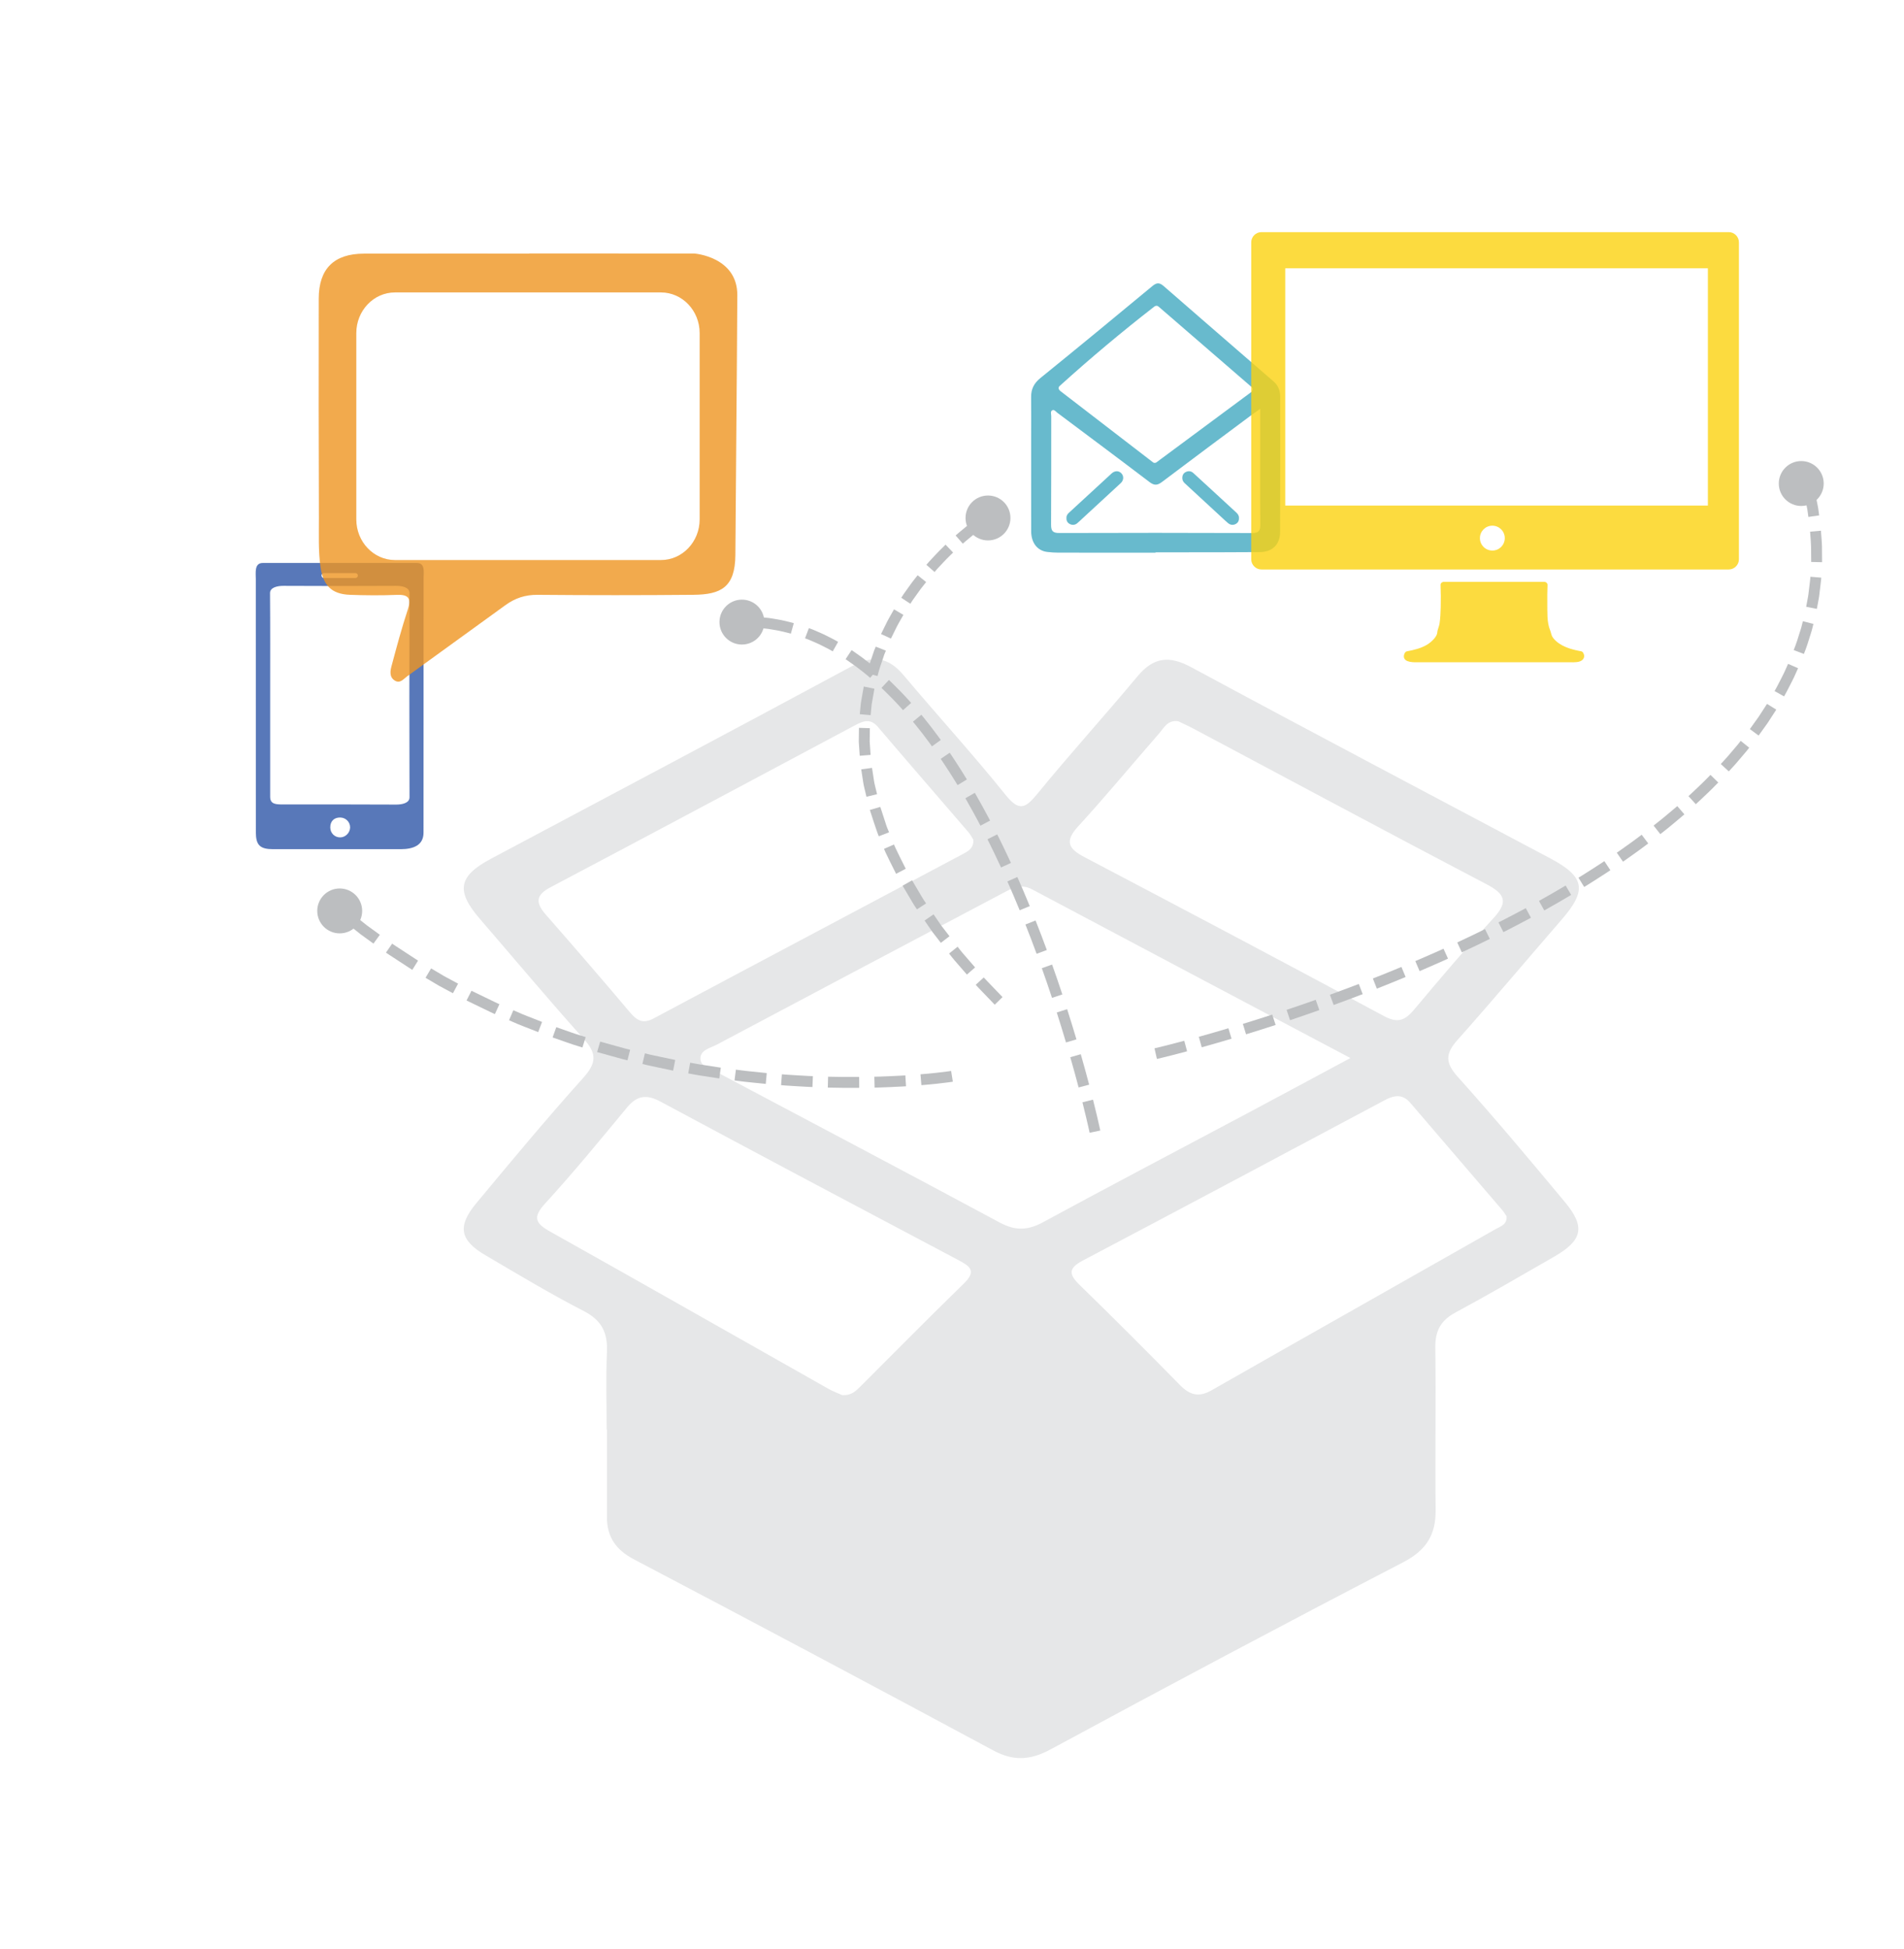 <?xml version="1.0" encoding="utf-8"?>
<!-- Generator: Adobe Illustrator 16.0.4, SVG Export Plug-In . SVG Version: 6.00 Build 0)  -->
<!DOCTYPE svg PUBLIC "-//W3C//DTD SVG 1.1//EN" "http://www.w3.org/Graphics/SVG/1.1/DTD/svg11.dtd">
<svg version="1.1" id="Layer_1" xmlns="http://www.w3.org/2000/svg" xmlns:xlink="http://www.w3.org/1999/xlink" x="0px" y="0px"
	 width="621px" height="635.697px" viewBox="0 0 621 635.697" enable-background="new 0 0 621 635.697" xml:space="preserve">
<g opacity="0.8">
	<path fill="#42A9C1" d="M403.16,167.102c-3.067-2.815-6.127-5.64-9.19-8.46c-1.585-1.459-3.168-2.922-4.763-4.372
		c-0.727-0.662-1.582-0.746-2.437-0.336c-0.843,0.404-1.186,1.139-1.153,2.081c0.022,0.705,0.365,1.2,0.854,1.65
		c4.023,3.711,8.042,7.428,12.066,11.141c0.662,0.612,1.313,1.238,2.008,1.812c0.736,0.61,1.596,0.733,2.453,0.3
		c0.766-0.386,1.136-1.061,1.096-1.96C404.144,168.176,403.72,167.615,403.16,167.102z"/>
	<path fill="#42A9C1" d="M362.615,154.36c-0.636,0.554-1.242,1.145-1.863,1.718c-4.047,3.727-8.093,7.455-12.143,11.18
		c-0.521,0.479-0.838,1.039-0.781,1.732c-0.031,0.917,0.375,1.565,1.145,1.94c0.827,0.404,1.658,0.309,2.373-0.282
		c0.628-0.518,1.206-1.096,1.806-1.649c4.131-3.808,8.269-7.609,12.387-11.432c0.998-0.927,1.053-2.294,0.208-3.197
		C364.914,153.479,363.646,153.464,362.615,154.36z"/>
	<path fill="#42A9C1" d="M417.541,129.321c-0.001-1.96-0.689-3.649-2.185-4.943c-3.669-3.18-7.342-6.357-11.014-9.534l-13.462-11.68
		c-3.778-3.278-7.559-6.553-11.322-9.845c-1.467-1.282-2.348-1.146-3.768,0.032c-12.106,10.042-24.242,20.048-36.463,29.949
		c-2.108,1.707-3.056,3.618-3.023,6.237c0.054,4.29,0.014,8.582,0.014,12.873c-0.002,10.297-0.017,20.595,0.007,30.892
		c0.01,3.783,2.053,6.348,5.276,6.716c1.207,0.137,2.426,0.225,3.637,0.227c10.553,0.017,21.105,0.01,31.658,0.01
		c0-0.041,0-0.081,0-0.121c2.922,0,5.844,0.004,8.767,0c8.415-0.015,16.83,0.004,25.243-0.07c4.083-0.036,6.592-2.465,6.607-6.548
		C417.579,158.784,417.545,144.053,417.541,129.321z M345.602,125.897c0.061-0.054,0.119-0.106,0.178-0.159
		c0.002-0.003,0.006-0.005,0.008-0.008c9.885-8.947,20.138-17.531,30.663-25.713c0.466-0.362,0.985-0.4,1.449,0
		c5.479,4.737,10.957,9.474,16.435,14.212l5.031,4.349c2.971,2.569,5.941,5.137,8.913,7.706c0.544,0.471,0.284,1.246-0.208,1.608
		c-10.311,7.643-20.62,15.285-30.932,22.929c-0.26,0.191-0.775,0.198-1.034,0c-10.099-7.772-20.198-15.544-30.296-23.316
		c-0.08-0.062-0.146-0.135-0.203-0.208C345.233,126.937,345.105,126.346,345.602,125.897z M408.351,173.846
		c-20.964-0.083-41.925-0.076-62.888-0.008c-2.112,0.006-2.661-0.711-2.649-2.727c0.077-11.805,0.031-23.61,0.049-35.416
		c0.003-0.664-0.374-1.6,0.421-1.92c0.592-0.239,1.11,0.505,1.613,0.883c10.02,7.505,20.061,14.982,30.024,22.562
		c1.539,1.169,2.554,1.116,4.064-0.025c9.871-7.464,19.813-14.834,29.735-22.23c0.616-0.46,1.257-0.886,2.301-1.617
		c0,3.806,0,7.089,0,10.372c0,9.087-0.054,18.173,0.042,27.259C411.084,173.051,410.623,173.854,408.351,173.846z"/>
</g>
<g id="inHA4o_1_">
	<g>
		<path fill-rule="evenodd" clip-rule="evenodd" fill="#E6E7E8" d="M197.865,466.183c0-8.396-0.279-16.806,0.092-25.187
			c0.277-6.289-1.644-10.361-7.557-13.403c-10.938-5.626-21.498-12.001-32.119-18.229c-8.293-4.863-9.182-9.42-2.97-16.896
			c11.444-13.776,22.905-27.555,34.868-40.875c4.225-4.704,4.662-7.794,0.352-12.595c-11.592-12.905-22.726-26.221-34.061-39.356
			c-7.841-9.084-6.962-13.905,3.604-19.53c39.275-20.91,78.607-41.717,117.771-62.834c6.899-3.72,11.904-2.965,16.879,2.951
			c10.984,13.065,22.523,25.674,33.211,38.972c4.408,5.486,6.449,4.539,10.387-0.278c10.619-12.998,21.923-25.436,32.67-38.334
			c5.219-6.264,10.321-6.868,17.533-2.978c38.914,20.991,78.042,41.586,117.088,62.332c11.303,6.005,12.07,10.375,3.769,19.944
			c-11.37,13.105-22.522,26.403-34.065,39.354c-3.948,4.43-3.958,7.406,0.137,11.963c11.967,13.315,23.474,27.054,34.932,40.818
			c6.794,8.161,5.789,12.514-3.573,17.892c-10.678,6.134-21.317,12.343-32.153,18.187c-4.807,2.592-6.596,6.035-6.524,11.449
			c0.233,17.63-0.088,35.269,0.103,52.9c0.088,8.161-3.068,13.176-10.605,17.087c-38.5,19.979-76.792,40.366-114.945,60.999
			c-6.668,3.604-12.127,3.912-18.781,0.333c-38.938-20.947-77.975-41.712-117.115-62.275c-5.963-3.132-8.844-7.351-8.84-13.861
			c0.006-9.516,0.002-19.03,0.002-28.547C197.922,466.183,197.893,466.183,197.865,466.183z M440.44,345.074
			c-36.137-19.136-69.999-37.036-103.819-55.018c-3.949-2.1-6.986-0.113-10.184,1.576c-30.918,16.347-61.842,32.687-92.721,49.108
			c-2.099,1.115-5.438,1.705-5.268,4.702c0.131,2.329,3.056,3.008,4.988,4.034c30.887,16.407,61.842,32.688,92.645,49.254
			c5.027,2.703,9.105,2.607,14.066-0.085c22.129-12.015,44.434-23.702,66.662-35.536C417.355,357.496,427.867,351.82,440.44,345.074
			z M491.362,396.66c-0.431-0.625-0.845-1.356-1.381-1.982c-10.005-11.684-20.028-23.35-30.038-35.029
			c-2.498-2.916-5.219-2.471-8.256-0.854c-32.829,17.496-65.653,35-98.561,52.346c-4.689,2.473-4.574,4.459-0.999,7.934
			c11.03,10.727,21.896,21.625,32.675,32.604c3.182,3.242,6.104,4.182,10.315,1.781c30.858-17.594,61.806-35.032,92.687-52.589
			C489.354,399.989,491.64,399.391,491.362,396.66z M274.732,455.028c2.921,0.109,4.35-1.292,5.732-2.67
			c11.3-11.254,22.473-22.637,33.911-33.747c4.351-4.227,1.804-5.733-1.968-7.729c-32.389-17.133-64.762-34.297-97.043-51.629
			c-4.521-2.428-7.63-1.944-10.873,1.972c-8.74,10.556-17.437,21.172-26.684,31.274c-4.203,4.592-3.15,6.498,1.664,9.196
			c30.258,16.955,60.396,34.123,90.591,51.188C271.746,453.835,273.584,454.507,274.732,455.028z M384.271,235.221
			c-3.475-0.469-4.621,2.147-6.199,3.957c-8.822,10.114-17.384,20.464-26.444,30.358c-4.426,4.834-3.187,7.243,2.016,9.978
			c32.669,17.172,65.305,34.412,97.804,51.906c4.546,2.446,6.902,1.286,9.824-2.2c8.439-10.07,16.941-20.107,25.838-29.771
			c4.883-5.303,3.778-7.888-2.264-11.053c-31.949-16.735-63.727-33.802-95.571-50.74
			C387.553,236.739,385.764,235.945,384.271,235.221z M317.467,273.88c-0.402-0.628-0.895-1.637-1.603-2.462
			c-9.843-11.461-19.757-22.861-29.553-34.363c-2.459-2.887-4.857-1.884-7.442-0.507c-33.084,17.627-66.137,35.316-99.291,52.81
			c-4.988,2.631-4.893,5.14-1.529,8.973c9.223,10.517,18.357,21.114,27.383,31.8c2.273,2.691,4.229,3.908,7.783,2.01
			c33.562-17.925,67.197-35.711,100.789-53.579C315.678,277.671,317.59,276.751,317.467,273.88z"/>
	</g>
</g>
<g opacity="0.8">
	<path fill="#FBD20F" d="M515.851,212.465c-0.134-0.066-0.271-0.098-0.405-0.093c-3.154-0.603-6.545-1.556-8.699-4.085
		c-0.862-1.012-0.789-1.841-1.176-2.766c-1.088-2.611-0.871-6.013-0.912-8.781c-0.03-1.984-0.006-3.973,0.076-5.955
		c0.023-0.549-0.477-1.008-1.008-1.008c-10.957,0-21.915,0-32.873,0c-0.531,0-1.031,0.459-1.009,1.008
		c0.102,2.428,0.109,4.862,0.051,7.289c-0.04,1.766-0.127,3.543-0.377,5.291c-0.139,0.972-0.685,1.972-0.741,2.916
		c-0.078,1.362-1.882,3.105-3.322,3.974c-1.984,1.197-4.319,1.747-6.572,2.167c-0.662,0.123-1.018,1.063-1.01,1.639
		c0.03,2.151,3.48,1.938,4.92,1.938c2.443,0,4.888,0,7.331,0c4.933,0,9.869,0,14.805,0c5.851,0,11.702,0,17.554,0
		c3.231,0,6.464,0,9.696,0c1.202,0,3.056,0.116,3.991-0.831c0.629-0.638,0.665-1.496,0.207-2.19
		C516.303,212.75,516.133,212.561,515.851,212.465z"/>
	<path fill="#FBD20F" d="M563.854,75.707c-3.852,0-7.7,0-11.55,0h-5.841c-12.568,0-25.139,0-37.705,0c-15.275,0-30.552,0-45.826,0
		c-12.511,0-25.021,0-37.531,0c-4.668,0-9.333,0-13.998,0c-1.803,0-3.305,1.503-3.305,3.305c0,7.42,0,14.84,0,22.26
		c0,14.857,0,29.716,0,44.574c0,11.195,0,22.389,0,33.583c0,1,0,1.999,0,2.997c0,1.802,1.502,3.305,3.305,3.305
		c5.443,0,10.889,0,16.332,0c12.921,0,25.842,0,38.762,0c15.273,0,30.551,0,45.826,0c12.51,0,25.021,0,37.533,0
		c4.664,0,9.331,0,13.998,0c1.801,0,3.302-1.503,3.302-3.305c0-7.42,0-14.84,0-22.26c0-14.857,0-29.716,0-44.575
		c0-11.195,0-22.388,0-33.583c0-1,0-1.999,0-2.997C567.155,77.21,565.654,75.707,563.854,75.707z M486.74,179.562
		c-2.242,0-4.057-1.816-4.057-4.056c0-2.24,1.814-4.056,4.057-4.056c2.238,0,4.054,1.816,4.054,4.056
		C490.794,177.746,488.979,179.562,486.74,179.562z M557.033,164.881H419.195V87.504h119.527h5.84h12.471V164.881z"/>
</g>
<path opacity="0.8" fill-rule="evenodd" clip-rule="evenodd" fill="#2F56A7" d="M135.928,183.603c-15.432,0-34.779,0-50.211,0
	c-2.821,0-2.288,3.185-2.287,5.324c0.019,27.466,0.01,54.934,0.014,82.4c0,4.312,1.31,5.628,5.646,5.631
	c13.209,0.01,28.374,0.01,41.583,0c4.153-0.003,7.458-1.271,7.462-5.389c0.013-14.603,0.015-29.207,0.015-43.81l0.002-26.344
	c0-4.267-0.001-8.534,0-12.801C138.152,186.6,138.758,183.603,135.928,183.603z M105.665,186.905h10.251
	c0.445,0,0.805,0.361,0.805,0.806s-0.359,0.805-0.805,0.805h-10.251c-0.444,0-0.806-0.36-0.806-0.805
	S105.221,186.905,105.665,186.905z M111.033,273.108c-1.834,0.051-3.283-1.353-3.315-3.21c-0.033-2.005,1.183-3.264,3.163-3.276
	c1.844-0.012,3.326,1.438,3.309,3.235C114.173,271.562,112.717,273.064,111.033,273.108z M133.563,260.048
	c0.006,1.917-2.535,2.371-4.375,2.36c-13.018-0.075-23.692-0.039-36.712-0.041c-2.399,0-4.361-0.006-4.361-2.476
	c-0.002-11.044-0.002-22.089-0.002-33.133c0-11.105,0.045-22.211-0.044-33.316c-0.015-1.915,2.54-2.378,4.38-2.367
	c13.018,0.073,23.693,0.069,36.711,0.001c1.799-0.009,4.411,0.384,4.404,2.336c-0.01,2.667-0.007,5.334-0.013,8.001l-0.036,26.329
	C133.516,238.512,133.531,249.28,133.563,260.048z"/>
<path opacity="0.8" fill-rule="evenodd" clip-rule="evenodd" fill="#EE9521" d="M226.43,82.679
	c-17.956-0.025-35.914-0.008-53.874-0.008v0.042c-17.955,0-35.912-0.026-53.871,0.011c-9.734,0.019-14.709,4.905-14.73,14.667
	c-0.049,23.896-0.019,47.791,0.053,71.686c0.016,5.2-0.215,10.391,0.495,15.605c0.832,6.116,3.472,9.084,9.628,9.314
	c5.063,0.189,10.144,0.224,15.203,0.021c3.822-0.153,4.917,0.985,3.668,4.792c-1.988,6.045-3.645,12.204-5.286,18.357
	c-0.431,1.62-0.793,3.612,0.993,4.766c1.777,1.147,2.9-0.494,4.143-1.395c10.67-7.725,21.35-15.434,32.004-23.178
	c3.143-2.286,6.485-3.397,10.488-3.361c16.941,0.153,33.887,0.15,50.83-0.005c8.947-0.083,13.609-2.413,13.674-13.019
	c0.172-28.229,0.492-56.458,0.631-84.688C240.538,83.693,226.43,82.679,226.43,82.679z M228.194,169.396
	c0,7.32-5.65,13.257-12.617,13.257h-86.748c-6.967,0-12.617-5.937-12.617-13.257v-60.762c0-7.32,5.65-13.257,12.617-13.257h86.748
	c6.967,0,12.617,5.937,12.617,13.257V169.396z"/>
<g>
	<g>
		<g>
			<g>
				<g>
					<path fill="#BCBEC0" d="M311.676,174.641l2.344,2.672c0,0,1.641-1.45,3.35-2.809c0.858-0.673,1.723-1.335,2.379-1.809
						c0.646-0.453,1.076-0.755,1.076-0.755l-1.949-2.971c0,0-0.128,0.086-0.351,0.238c-0.208,0.147-0.503,0.357-0.858,0.609
						c-0.7,0.504-1.607,1.199-2.504,1.903C313.379,173.138,311.677,174.642,311.676,174.641z"/>
					<path fill="#BCBEC0" d="M302.14,184.208l2.673,2.341c0,0,0.359-0.414,0.896-1.035c0.562-0.601,1.31-1.401,2.058-2.201
						c0.736-0.812,1.538-1.561,2.116-2.145c0.583-0.578,0.973-0.964,0.973-0.964l-2.459-2.566c0,0-0.402,0.399-1.008,0.998
						c-0.599,0.604-1.428,1.381-2.19,2.221c-0.774,0.829-1.549,1.658-2.13,2.279C302.512,183.779,302.14,184.208,302.14,184.208z"/>
					<path fill="#BCBEC0" d="M293.949,194.959l2.969,1.953c0,0,0.297-0.46,0.74-1.149c0.478-0.667,1.113-1.558,1.75-2.447
						c0.629-0.896,1.281-1.775,1.806-2.408c0.511-0.643,0.851-1.072,0.851-1.072l-2.773-2.221c0,0-0.354,0.444-0.883,1.112
						c-0.543,0.656-1.219,1.568-1.873,2.498c-0.66,0.924-1.32,1.849-1.816,2.542C294.258,194.481,293.949,194.959,293.949,194.959z"
						/>
					<path fill="#BCBEC0" d="M287.355,206.79l3.231,1.479c0,0,0.964-1.958,1.927-3.917c0.49-0.975,1.067-1.906,1.461-2.624
						c0.404-0.712,0.674-1.187,0.674-1.187l-3.06-1.807c0,0-0.28,0.495-0.702,1.236c-0.411,0.748-1.009,1.717-1.521,2.733
						C288.361,204.747,287.355,206.79,287.355,206.79z"/>
					<path fill="#BCBEC0" d="M282.781,219.56l3.433,0.921c0.001,0,0.495-2.124,1.25-4.173c0.347-1.034,0.693-2.067,0.954-2.842
						c0.311-0.756,0.518-1.261,0.518-1.261l-3.305-1.304c0,0-0.217,0.527-0.541,1.318c-0.272,0.811-0.637,1.892-1,2.972
						C283.303,217.336,282.782,219.561,282.781,219.56z"/>
					<path fill="#BCBEC0" d="M280.428,232.931l3.539,0.311c0,0,0.052-0.542,0.129-1.355c0.039-0.407,0.084-0.881,0.132-1.389
						c0.024-0.254,0.049-0.517,0.074-0.784c0.047-0.264,0.095-0.532,0.142-0.8c0.379-2.145,0.756-4.29,0.756-4.29l-3.479-0.724
						c0,0-0.396,2.248-0.793,4.496c-0.049,0.281-0.099,0.562-0.146,0.838c-0.027,0.28-0.055,0.555-0.08,0.821
						c-0.051,0.533-0.098,1.03-0.139,1.456C280.481,232.362,280.428,232.931,280.428,232.931z"/>
					<path fill="#BCBEC0" d="M280.408,246.493l3.542-0.292c0,0-0.149-2.175-0.298-4.351c0.029-2.179,0.058-4.357,0.058-4.357
						l-3.552-0.109c0,0-0.029,2.281-0.059,4.562C280.254,244.22,280.408,246.493,280.408,246.493z"/>
				</g>
			</g>
			<g>
				<g>
					<path fill="#BCBEC0" d="M282.602,259.857l3.454-0.834c0,0-0.128-0.532-0.318-1.329c-0.173-0.801-0.489-1.854-0.659-2.932
						c-0.332-2.158-0.665-4.316-0.665-4.316l-3.521,0.479c0,0,0.348,2.25,0.695,4.501c0.179,1.124,0.505,2.216,0.684,3.05
						C282.469,259.305,282.602,259.857,282.602,259.857z"/>
					<path fill="#BCBEC0" d="M286.658,272.74l3.312-1.288c0,0-0.209-0.507-0.523-1.268c-0.334-0.754-0.615-1.815-0.972-2.851
						c-0.679-2.083-1.357-4.166-1.357-4.166l-3.411,0.995C283.707,264.163,286.467,272.816,286.658,272.74z"/>
					<path fill="#BCBEC0" d="M292.268,284.99l3.147-1.651c0.001,0-3.981-7.843-3.806-7.919l-3.259,1.417
						C288.176,276.922,292.269,284.99,292.268,284.99z"/>
					<path fill="#BCBEC0" d="M299.074,296.581l2.98-1.937c0,0-0.311-0.456-0.777-1.139c-0.449-0.693-0.987-1.654-1.554-2.598
						c-1.12-1.896-2.239-3.791-2.239-3.791l-3.092,1.752c0,0,1.147,1.943,2.295,3.886c0.581,0.967,1.135,1.953,1.594,2.662
						C298.758,296.115,299.074,296.581,299.074,296.581z"/>
					<path fill="#BCBEC0" d="M306.86,307.503l2.822-2.16c0,0-1.352-1.747-2.702-3.494c-1.248-1.819-2.495-3.638-2.495-3.638
						l-2.927,2.015c0,0,1.274,1.858,2.549,3.716C305.484,305.722,306.86,307.503,306.86,307.503z"/>
					<path fill="#BCBEC0" d="M315.356,317.856l2.677-2.337c0,0-1.447-1.671-2.895-3.343c-0.713-0.845-1.474-1.652-1.967-2.318
						c-0.506-0.655-0.844-1.092-0.844-1.092l-2.771,2.224c0,0,0.344,0.445,0.859,1.112c0.504,0.679,1.273,1.498,1.998,2.357
						C313.886,316.157,315.356,317.856,315.356,317.856z"/>
					<path fill="#BCBEC0" d="M324.434,327.675l2.545-2.479c0,0-1.533-1.597-3.066-3.194c-0.767-0.798-1.533-1.597-2.107-2.195
						c-0.585-0.59-0.938-1.016-0.938-1.016l-2.63,2.39c0,0,0.359,0.432,0.951,1.031c0.582,0.607,1.359,1.417,2.137,2.226
						C322.879,326.056,324.434,327.675,324.434,327.675z"/>
				</g>
			</g>
		</g>
	</g>
</g>
<g>
	<g>
		<g>
			<g>
				<g>
					<path fill="#BCBEC0" d="M387.174,342.874l-0.918-3.434c0,0-2.429,0.636-4.857,1.271c-1.217,0.304-2.432,0.606-3.344,0.834
						c-0.907,0.216-1.512,0.36-1.512,0.36l0.793,3.464c0,0,0.623-0.148,1.556-0.37c0.923-0.23,2.153-0.537,3.384-0.844
						C384.725,343.515,387.174,342.874,387.174,342.874z"/>
					<path fill="#BCBEC0" d="M401.672,338.766l-1.015-3.405c0,0-2.411,0.708-4.823,1.417c-2.418,0.684-4.836,1.368-4.836,1.368
						l0.953,3.424c0,0,2.434-0.689,4.867-1.378C399.246,339.479,401.672,338.766,401.672,338.766z"/>
					<path fill="#BCBEC0" d="M416.052,334.284l-1.101-3.379c0,0-2.394,0.768-4.787,1.535c-2.4,0.747-4.8,1.495-4.8,1.495
						l1.044,3.396c0,0,2.414-0.752,4.828-1.504C413.645,335.057,416.052,334.284,416.052,334.284z"/>
					<path fill="#BCBEC0" d="M430.314,329.438l-1.185-3.351c0,0-2.372,0.828-4.745,1.656c-2.38,0.808-4.76,1.616-4.76,1.616
						l1.129,3.37c0,0,2.393-0.813,4.787-1.626C427.928,330.271,430.314,329.438,430.314,329.438z"/>
					<path fill="#BCBEC0" d="M444.453,324.235l-1.272-3.318c0,0-2.351,0.888-4.702,1.776c-2.359,0.868-4.718,1.736-4.718,1.736
						l1.214,3.34c0,0,2.373-0.873,4.746-1.746C442.086,325.129,444.453,324.235,444.453,324.235z"/>
					<path fill="#BCBEC0" d="M458.446,318.643l-1.363-3.282c0,0-2.325,0.954-4.649,1.908c-2.333,0.932-4.666,1.864-4.666,1.864
						l1.301,3.307c0,0,2.35-0.938,4.697-1.876C456.106,319.603,458.446,318.643,458.446,318.643z"/>
					<path fill="#BCBEC0" d="M472.273,312.654l-1.462-3.239c0,0-0.571,0.26-1.429,0.65c-0.861,0.379-2.012,0.886-3.16,1.392
						c-2.293,1.023-4.609,1.996-4.609,1.996l1.395,3.268c0,0,2.332-0.979,4.643-2.01c1.158-0.51,2.316-1.019,3.184-1.401
						C471.698,312.916,472.273,312.654,472.273,312.654z"/>
				</g>
			</g>
			<g>
				<g>
					<path fill="#BCBEC0" d="M485.915,306.224l-1.569-3.188c0,0-2.258,1.098-4.516,2.196c-2.272,1.07-4.545,2.14-4.545,2.14
						l1.496,3.223c0,0,2.291-1.078,4.58-2.157C483.639,307.331,485.915,306.224,485.915,306.224z"/>
					<path fill="#BCBEC0" d="M499.324,299.312l-1.689-3.126c0,0-0.551,0.299-1.378,0.748c-0.833,0.438-1.944,1.021-3.056,1.604
						c-2.215,1.181-4.463,2.299-4.463,2.299l1.607,3.169c0,0,2.268-1.127,4.503-2.319c1.122-0.589,2.243-1.178,3.083-1.619
						C498.768,299.614,499.324,299.312,499.324,299.312z"/>
					<path fill="#BCBEC0" d="M512.449,291.862l-1.82-3.052c0,0-2.148,1.293-4.324,2.542c-2.181,1.239-4.361,2.479-4.361,2.479
						l1.729,3.104c0,0,2.204-1.252,4.407-2.504C510.277,293.169,512.449,291.862,512.449,291.862z"/>
					<path fill="#BCBEC0" d="M525.238,283.819l-1.97-2.958c0,0-0.515,0.356-1.308,0.862c-0.788,0.51-1.84,1.191-2.892,1.872
						c-1.047,0.688-2.109,1.353-2.911,1.842c-0.8,0.495-1.333,0.824-1.333,0.824l1.868,3.023c0,0,0.539-0.333,1.348-0.833
						c0.811-0.496,1.886-1.167,2.945-1.864c1.064-0.689,2.129-1.378,2.928-1.895C524.716,284.18,525.238,283.819,525.238,283.819z"
						/>
					<path fill="#BCBEC0" d="M537.578,275.082l-2.137-2.839c0,0-0.5,0.375-1.252,0.938c-0.748,0.567-1.75,1.316-2.777,2.033
						c-1.02,0.726-2.039,1.453-2.804,1.998c-0.761,0.55-1.282,0.897-1.282,0.897l2.021,2.922c0,0,0.527-0.352,1.3-0.909
						c0.775-0.553,1.81-1.289,2.843-2.026c1.041-0.727,2.059-1.487,2.818-2.062C537.07,275.462,537.578,275.082,537.578,275.082z"/>
					<path fill="#BCBEC0" d="M549.377,265.592l-2.326-2.687c0,0-0.469,0.413-1.19,1.011c-0.719,0.602-1.677,1.404-2.636,2.207
						c-0.947,0.814-1.939,1.578-2.674,2.162c-0.734,0.582-1.225,0.97-1.225,0.97l2.196,2.793c0,0,0.498-0.394,1.245-0.985
						c0.746-0.594,1.752-1.369,2.718-2.197c0.975-0.816,1.949-1.633,2.681-2.245C548.9,266.013,549.377,265.592,549.377,265.592z"/>
					<path fill="#BCBEC0" d="M560.422,255.208l-2.54-2.486c0,0-0.438,0.444-1.095,1.109c-0.656,0.667-1.526,1.561-2.444,2.407
						c-0.906,0.858-1.812,1.717-2.492,2.36c-0.673,0.65-1.146,1.059-1.146,1.059l2.394,2.627c0,0,0.481-0.416,1.168-1.079
						c0.693-0.657,1.618-1.532,2.543-2.407c0.936-0.863,1.824-1.776,2.494-2.457C559.975,255.661,560.422,255.208,560.422,255.208z"
						/>
				</g>
			</g>
			<g>
				<g>
					<path fill="#BCBEC0" d="M570.521,243.855l-2.774-2.221c0.001,0-0.374,0.497-0.967,1.218c-0.605,0.711-1.412,1.66-2.219,2.609
						c-0.798,0.957-1.617,1.894-2.263,2.572c-0.632,0.688-1.054,1.147-1.054,1.147l2.614,2.407c0,0,0.431-0.47,1.078-1.174
						c0.659-0.693,1.499-1.654,2.317-2.634c0.826-0.972,1.653-1.945,2.273-2.674C570.135,244.365,570.521,243.855,570.521,243.855z"
						/>
					<path fill="#BCBEC0" d="M579.343,231.444l-3.02-1.874c0,0-1.351,2.084-2.702,4.168c-1.446,2.022-2.893,4.045-2.893,4.045
						l2.854,2.118c0,0,1.488-2.081,2.976-4.161C577.95,233.592,579.343,231.444,579.343,231.444z"/>
					<path fill="#BCBEC0" d="M586.453,217.94l-3.256-1.426c0,0-0.253,0.565-0.633,1.413c-0.376,0.849-0.873,1.983-1.465,3.075
						c-0.567,1.102-1.135,2.204-1.561,3.031c-0.204,0.417-0.405,0.75-0.541,0.984c-0.137,0.234-0.215,0.369-0.215,0.369l3.1,1.738
						c0,0,0.08-0.139,0.221-0.381c0.142-0.243,0.348-0.585,0.561-1.017c0.44-0.855,1.027-1.996,1.615-3.136
						c0.609-1.128,1.127-2.304,1.518-3.185C586.19,218.525,586.453,217.94,586.453,217.94z"/>
					<path fill="#BCBEC0" d="M591.457,203.489l-3.442-0.884c0,0-0.15,0.599-0.376,1.498c-0.203,0.905-0.633,2.068-0.988,3.252
						c-0.69,2.376-1.624,4.67-1.624,4.67l3.323,1.257c0,0,0.968-2.381,1.688-4.853c0.371-1.23,0.813-2.44,1.027-3.382
						C591.3,204.113,591.457,203.489,591.457,203.489z"/>
					<path fill="#BCBEC0" d="M594.006,188.394l-3.543-0.284c0,0-0.007,0.62-0.138,1.538c-0.111,0.92-0.26,2.146-0.408,3.373
						c-0.114,1.232-0.383,2.44-0.544,3.353c-0.17,0.911-0.282,1.519-0.282,1.519l3.485,0.69c0,0,0.118-0.632,0.295-1.582
						c0.168-0.95,0.445-2.208,0.566-3.492c0.154-1.277,0.309-2.555,0.424-3.513C593.996,189.039,594.006,188.394,594.006,188.394z"
						/>
					<path fill="#BCBEC0" d="M593.914,173.087l-3.539,0.313c0,0,0.044,0.617,0.11,1.542c0.05,0.925,0.194,2.157,0.206,3.393
						c0.021,2.472,0.041,4.943,0.041,4.943l3.553,0.083c0,0-0.021-2.572-0.041-5.145c-0.014-1.286-0.162-2.565-0.215-3.528
						C593.961,173.729,593.914,173.087,593.914,173.087z"/>
					<path fill="#BCBEC0" d="M591.389,158.024l-3.451,0.846c0,0,0.154,0.601,0.387,1.501c0.182,0.911,0.423,2.126,0.665,3.341
						c0.229,1.217,0.521,2.424,0.612,3.349c0.125,0.92,0.208,1.533,0.208,1.533l3.519-0.497c0,0-0.086-0.636-0.217-1.59
						c-0.096-0.96-0.396-2.21-0.633-3.47c-0.252-1.258-0.503-2.517-0.691-3.46C591.549,158.645,591.389,158.024,591.389,158.024z"/>
				</g>
			</g>
		</g>
	</g>
</g>
<g>
	<g>
		<g>
			<g>
				<g>
					<path fill="#BCBEC0" d="M300.221,350.38l0.293,3.541c0,0,2.559-0.207,5.115-0.479c1.28-0.152,2.561-0.305,3.52-0.419
						c0.975-0.137,1.623-0.228,1.623-0.228l-0.558-3.51c0,0-0.612,0.086-1.53,0.214c-0.936,0.111-2.186,0.26-3.435,0.409
						C302.74,350.175,300.221,350.379,300.221,350.38z"/>
					<path fill="#BCBEC0" d="M285.17,351.165l0.088,3.553c0,0,0.641-0.015,1.602-0.035c0.961-0.037,2.242-0.086,3.523-0.136
						c2.562-0.103,5.121-0.263,5.121-0.263l-0.219-3.547c0,0-2.525,0.157-5.055,0.259c-1.266,0.049-2.529,0.098-3.479,0.134
						C285.803,351.151,285.17,351.165,285.17,351.165z"/>
					<path fill="#BCBEC0" d="M270.088,351.16l-0.093,3.553c0,0,2.562,0.042,5.124,0.084c2.562,0.001,5.125,0.002,5.125,0.002
						l-0.027-3.554c0,0-2.532-0.001-5.064-0.002C272.62,351.202,270.088,351.16,270.088,351.16z"/>
					<path fill="#BCBEC0" d="M255.021,350.378l-0.269,3.544c0,0,2.553,0.219,5.112,0.344c1.278,0.073,2.557,0.146,3.516,0.201
						c0.96,0.039,1.6,0.065,1.6,0.065l0.15-3.551c0,0-0.633-0.025-1.581-0.064c-0.948-0.054-2.212-0.127-3.476-0.199
						C257.544,350.596,255.021,350.378,255.021,350.378z"/>
					<path fill="#BCBEC0" d="M240.014,348.86l-0.445,3.526c0,0,0.635,0.081,1.588,0.203c0.953,0.13,2.225,0.281,3.501,0.402
						c2.549,0.262,5.098,0.524,5.098,0.524l0.325-3.539c0,0-2.519-0.259-5.038-0.519c-1.261-0.119-2.519-0.27-3.459-0.397
						C240.641,348.941,240.014,348.86,240.014,348.86z"/>
					<path fill="#BCBEC0" d="M225.102,346.588l-0.626,3.498c0,0,0.631,0.115,1.576,0.287c0.944,0.183,2.208,0.394,3.476,0.578
						c2.533,0.39,5.065,0.78,5.065,0.78l0.504-3.519c0,0-2.503-0.385-5.005-0.771c-1.253-0.182-2.502-0.391-3.434-0.571
						C225.725,346.701,225.102,346.588,225.102,346.588z"/>
					<path fill="#BCBEC0" d="M210.338,343.545l-0.812,3.459c0,0,0.623,0.151,1.557,0.378c0.935,0.229,2.193,0.473,3.445,0.744
						c2.508,0.529,5.016,1.06,5.016,1.06l0.686-3.487c0,0-2.477-0.523-4.953-1.047c-1.236-0.268-2.479-0.508-3.4-0.733
						C210.952,343.693,210.338,343.545,210.338,343.545z"/>
				</g>
			</g>
			<g>
				<g>
					<path fill="#BCBEC0" d="M195.754,339.716l-1.004,3.409c0,0,2.472,0.686,4.942,1.371c1.235,0.342,2.472,0.683,3.399,0.938
						c0.933,0.231,1.555,0.386,1.555,0.386l0.875-3.445c0,0-0.615-0.151-1.536-0.38c-0.915-0.252-2.134-0.59-3.354-0.927
						C198.193,340.393,195.754,339.716,195.754,339.716z"/>
					<path fill="#BCBEC0" d="M181.438,335.014l-1.201,3.345c0,0,2.421,0.848,4.842,1.696c1.205,0.441,2.434,0.811,3.352,1.098
						c0.918,0.286,1.529,0.478,1.529,0.478l1.068-3.39c0,0-0.604-0.188-1.51-0.471c-0.905-0.283-2.117-0.646-3.305-1.082
						C183.825,335.851,181.438,335.014,181.438,335.014z"/>
					<path fill="#BCBEC0" d="M167.429,329.484l-1.404,3.265c0,0,0.589,0.256,1.47,0.641c0.881,0.391,2.057,0.901,3.258,1.353
						c2.39,0.936,4.779,1.871,4.779,1.871l1.268-3.319c0,0-2.355-0.923-4.711-1.845c-1.185-0.444-2.344-0.948-3.211-1.333
						C168.008,329.737,167.429,329.484,167.429,329.484z"/>
					<path fill="#BCBEC0" d="M153.772,323.135l-1.608,3.169c0,0,2.31,1.117,4.619,2.234c1.155,0.559,2.311,1.117,3.176,1.536
						c0.432,0.214,0.795,0.383,1.055,0.49c0.258,0.112,0.404,0.176,0.404,0.176l1.471-3.234c0,0-0.145-0.063-0.398-0.174
						c-0.256-0.105-0.613-0.272-1.038-0.482c-0.854-0.413-1.991-0.963-3.129-1.514C156.048,324.235,153.772,323.135,153.772,323.135
						z"/>
					<path fill="#BCBEC0" d="M140.604,315.841l-1.814,3.056c0,0,2.209,1.307,4.419,2.614c2.261,1.215,4.522,2.43,4.522,2.43
						l1.677-3.133c0,0-2.228-1.196-4.454-2.392C142.777,317.128,140.604,315.841,140.604,315.841z"/>
					<path fill="#BCBEC0" d="M127.902,307.762l-2.017,2.927c0,0,0.518,0.379,1.33,0.896c0.806,0.526,1.881,1.229,2.956,1.93
						c2.149,1.404,4.299,2.807,4.299,2.807l1.881-3.015c0,0-2.115-1.382-4.23-2.763c-1.059-0.691-2.117-1.382-2.91-1.9
						C128.411,308.136,127.902,307.762,127.902,307.762z"/>
					<path fill="#BCBEC0" d="M115.842,298.766l-2.212,2.781c0,0,2.011,1.596,4.022,3.192c2.078,1.507,4.156,3.014,4.156,3.014
						l2.081-2.88c0,0-2.045-1.483-4.091-2.965C117.82,300.336,115.842,298.766,115.842,298.766z"/>
				</g>
			</g>
		</g>
	</g>
</g>
<g>
	<g>
		<g>
			<g>
				<g>
					<path fill="#BCBEC0" d="M356.49,358.648l-3.446,0.866c0,0,0.607,2.482,1.214,4.965c0.288,1.243,0.575,2.486,0.791,3.419
						c0.203,0.927,0.338,1.544,0.338,1.544l3.479-0.729c0,0-0.139-0.637-0.349-1.592c-0.218-0.944-0.509-2.203-0.8-3.462
						C357.104,361.154,356.49,358.648,356.49,358.648z"/>
					<path fill="#BCBEC0" d="M352.501,343.824l-3.417,0.977c0,0,0.691,2.464,1.383,4.927c0.665,2.47,1.33,4.94,1.33,4.94
						l3.437-0.905c0,0-0.67-2.488-1.34-4.977C353.197,346.305,352.501,343.824,352.501,343.824z"/>
					<path fill="#BCBEC0" d="M348.055,329.134l-3.385,1.082c0,0,0.766,2.441,1.531,4.882c0.742,2.449,1.482,4.897,1.482,4.897
						l3.407-1.012c0,0-0.747-2.466-1.493-4.933C348.826,331.593,348.055,329.134,348.055,329.134z"/>
					<path fill="#BCBEC0" d="M343.146,314.586l-3.348,1.19c0,0,0.845,2.414,1.689,4.827c0.815,2.424,1.631,4.848,1.631,4.848
						l3.373-1.117c0,0-0.821-2.442-1.643-4.885C343.998,317.019,343.146,314.586,343.146,314.586z"/>
					<path fill="#BCBEC0" d="M337.751,300.208l-3.304,1.309c0,0,0.928,2.382,1.855,4.765c0.896,2.395,1.793,4.79,1.793,4.79
						l3.334-1.228c0,0-0.904-2.415-1.808-4.829C338.687,302.61,337.751,300.208,337.751,300.208z"/>
					<path fill="#BCBEC0" d="M331.807,286.035l-3.248,1.442c0,0,0.257,0.584,0.643,1.461c0.389,0.875,0.9,2.046,1.396,3.224
						c0.987,2.357,1.976,4.713,1.976,4.713l3.287-1.351c0,0-0.998-2.379-1.994-4.758c-0.501-1.189-1.018-2.371-1.41-3.256
						C332.066,286.625,331.807,286.035,331.807,286.035z"/>
					<path fill="#BCBEC0" d="M325.236,272.132l-3.174,1.597c0,0,0.287,0.569,0.719,1.423c0.419,0.86,0.979,2.007,1.537,3.155
						c1.09,2.308,2.182,4.616,2.182,4.616l3.226-1.491c0,0-1.103-2.334-2.206-4.668c-0.565-1.16-1.131-2.321-1.555-3.191
						C325.527,272.708,325.236,272.132,325.236,272.132z"/>
				</g>
			</g>
			<g>
				<g>
					<path fill="#BCBEC0" d="M317.938,258.57l-3.077,1.778c0,0,0.315,0.554,0.787,1.385c0.47,0.833,1.111,1.934,1.714,3.058
						c1.235,2.231,2.415,4.493,2.415,4.493l3.146-1.653c-0.001,0-1.195-2.291-2.447-4.554c-0.61-1.14-1.263-2.257-1.738-3.102
						C318.258,259.133,317.938,258.57,317.938,258.57z"/>
					<path fill="#BCBEC0" d="M309.752,245.5l-2.939,1.998c0,0,1.439,2.097,2.806,4.246c0.701,1.062,1.358,2.153,1.864,2.963
						c0.502,0.812,0.838,1.353,0.838,1.353l3.036-1.846c0,0-0.341-0.55-0.852-1.376c-0.515-0.824-1.182-1.933-1.896-3.014
						C311.219,247.638,309.752,245.5,309.752,245.5z"/>
					<path fill="#BCBEC0" d="M300.502,233.115l-2.738,2.264c0,0,0.419,0.475,1.004,1.227c0.59,0.747,1.378,1.741,2.166,2.736
						c0.762,1.015,1.525,2.03,2.098,2.792c0.559,0.772,0.931,1.287,0.931,1.287l2.882-2.079c0,0-0.381-0.526-0.95-1.314
						c-0.585-0.778-1.365-1.816-2.146-2.854c-0.807-1.019-1.612-2.038-2.217-2.801C300.933,233.603,300.502,233.114,300.502,233.115
						z"/>
					<path fill="#BCBEC0" d="M289.929,221.763l-2.435,2.589c0,0,1.83,1.741,3.592,3.554c0.867,0.921,1.758,1.819,2.388,2.53
						c0.632,0.708,1.054,1.18,1.054,1.18l2.653-2.365c0,0-0.434-0.485-1.085-1.213c-0.646-0.731-1.564-1.658-2.457-2.606
						C291.821,223.562,289.93,221.763,289.929,221.763z"/>
					<path fill="#BCBEC0" d="M277.75,212.038l-1.962,2.963c0,0,0.132,0.084,0.364,0.231c0.225,0.158,0.545,0.384,0.93,0.656
						c0.761,0.558,1.821,1.232,2.801,2.025c2.016,1.506,3.924,3.156,3.924,3.155l2.302-2.708c-0.001,0-1.979-1.711-4.082-3.282
						c-1.02-0.823-2.129-1.533-2.923-2.113c-0.402-0.284-0.738-0.52-0.973-0.685C277.889,212.126,277.75,212.038,277.75,212.038z"/>
					<path fill="#BCBEC0" d="M263.817,204.86l-1.249,3.327c0,0,0.146,0.054,0.402,0.147c0.254,0.102,0.629,0.209,1.055,0.406
						c0.855,0.379,2.012,0.853,3.145,1.378c1.115,0.565,2.241,1.108,3.069,1.549c0.816,0.464,1.36,0.774,1.36,0.774l1.756-3.09
						c0,0-0.572-0.325-1.432-0.812c-0.872-0.464-2.061-1.039-3.236-1.633c-1.197-0.556-2.42-1.059-3.326-1.458
						c-0.449-0.208-0.849-0.324-1.117-0.431C263.973,204.917,263.817,204.86,263.817,204.86z"/>
					<path fill="#BCBEC0" d="M248.49,201.327l-0.32,3.539c0,0,0.619,0.061,1.547,0.152c0.931,0.068,2.149,0.333,3.379,0.516
						c1.229,0.193,2.428,0.539,3.341,0.729c0.456,0.102,0.833,0.191,1.093,0.278c0.261,0.078,0.41,0.123,0.41,0.123l0.961-3.421
						c0,0-0.158-0.047-0.437-0.13c-0.274-0.091-0.678-0.188-1.163-0.297c-0.972-0.205-2.249-0.568-3.559-0.776
						c-1.311-0.198-2.609-0.475-3.603-0.55C249.15,201.393,248.49,201.327,248.49,201.327z"/>
				</g>
			</g>
		</g>
	</g>
</g>
<circle fill-rule="evenodd" clip-rule="evenodd" fill="#BCBEC0" cx="322.238" cy="168.932" r="7.324"/>
<circle fill-rule="evenodd" clip-rule="evenodd" fill="#BCBEC0" cx="241.982" cy="202.891" r="7.324"/>
<circle fill-rule="evenodd" clip-rule="evenodd" fill="#BCBEC0" cx="110.798" cy="297.092" r="7.324"/>
<circle fill-rule="evenodd" clip-rule="evenodd" fill="#BCBEC0" cx="587.486" cy="157.695" r="7.324"/>
</svg>
